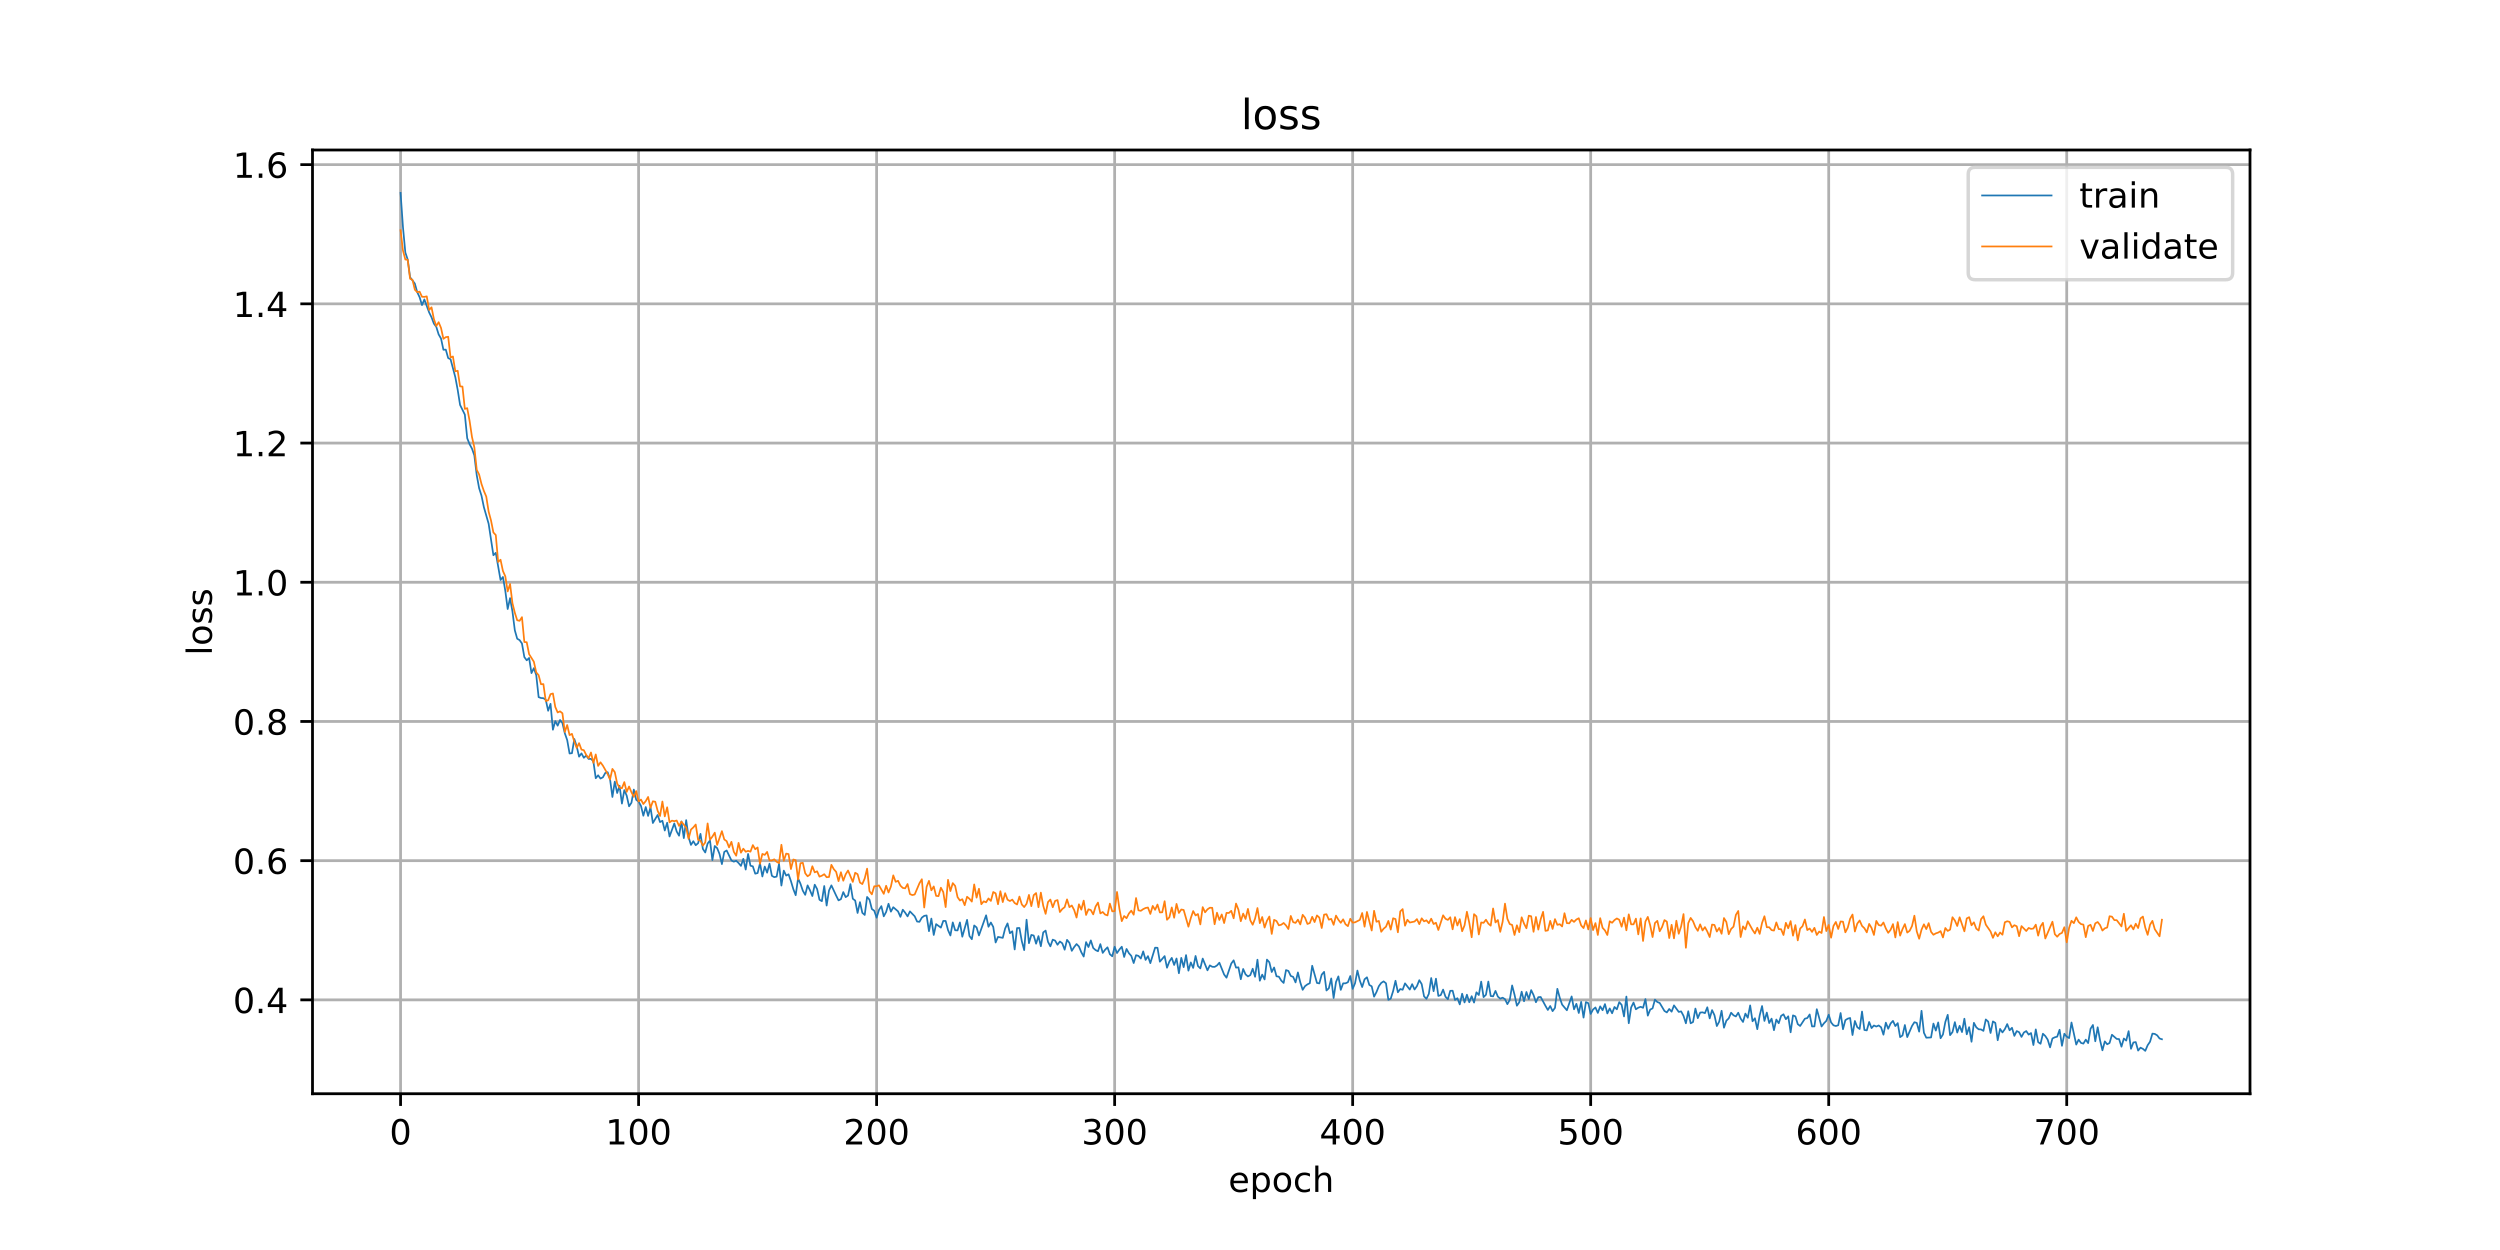 <?xml version="1.0" encoding="utf-8" standalone="no"?>
<!DOCTYPE svg PUBLIC "-//W3C//DTD SVG 1.1//EN"
  "http://www.w3.org/Graphics/SVG/1.1/DTD/svg11.dtd">
<!-- Created with matplotlib (https://matplotlib.org/) -->
<svg height="360pt" version="1.1" viewBox="0 0 720 360" width="720pt" xmlns="http://www.w3.org/2000/svg" xmlns:xlink="http://www.w3.org/1999/xlink">
 <defs>
  <style type="text/css">
*{stroke-linecap:butt;stroke-linejoin:round;}
  </style>
 </defs>
 <g id="figure_1">
  <g id="patch_1">
   <path d="M 0 360 
L 720 360 
L 720 0 
L 0 0 
z
" style="fill:#ffffff;"/>
  </g>
  <g id="axes_1">
   <g id="patch_2">
    <path d="M 90 315 
L 648 315 
L 648 43.2 
L 90 43.2 
z
" style="fill:#ffffff;"/>
   </g>
   <g id="matplotlib.axis_1">
    <g id="xtick_1">
     <g id="line2d_1">
      <path clip-path="url(#p043c7f334f)" d="M 115.364 315 
L 115.364 43.2 
" style="fill:none;stroke:#b0b0b0;stroke-linecap:square;stroke-width:0.8;"/>
     </g>
     <g id="line2d_2">
      <defs>
       <path d="M 0 0 
L 0 3.5 
" id="mf561f22951" style="stroke:#000000;stroke-width:0.8;"/>
      </defs>
      <g>
       <use style="stroke:#000000;stroke-width:0.8;" x="115.364" xlink:href="#mf561f22951" y="315"/>
      </g>
     </g>
     <g id="text_1">
      <!-- 0 -->
      <defs>
       <path d="M 31.781 66.406 
Q 24.172 66.406 20.328 58.906 
Q 16.5 51.422 16.5 36.375 
Q 16.5 21.391 20.328 13.891 
Q 24.172 6.391 31.781 6.391 
Q 39.453 6.391 43.281 13.891 
Q 47.125 21.391 47.125 36.375 
Q 47.125 51.422 43.281 58.906 
Q 39.453 66.406 31.781 66.406 
z
M 31.781 74.219 
Q 44.047 74.219 50.516 64.516 
Q 56.984 54.828 56.984 36.375 
Q 56.984 17.969 50.516 8.266 
Q 44.047 -1.422 31.781 -1.422 
Q 19.531 -1.422 13.062 8.266 
Q 6.594 17.969 6.594 36.375 
Q 6.594 54.828 13.062 64.516 
Q 19.531 74.219 31.781 74.219 
z
" id="DejaVuSans-48"/>
      </defs>
      <g transform="translate(112.182 329.598)scale(0.1 -0.1)">
       <use xlink:href="#DejaVuSans-48"/>
      </g>
     </g>
    </g>
    <g id="xtick_2">
     <g id="line2d_3">
      <path clip-path="url(#p043c7f334f)" d="M 183.914 315 
L 183.914 43.2 
" style="fill:none;stroke:#b0b0b0;stroke-linecap:square;stroke-width:0.8;"/>
     </g>
     <g id="line2d_4">
      <g>
       <use style="stroke:#000000;stroke-width:0.8;" x="183.914" xlink:href="#mf561f22951" y="315"/>
      </g>
     </g>
     <g id="text_2">
      <!-- 100 -->
      <defs>
       <path d="M 12.406 8.297 
L 28.516 8.297 
L 28.516 63.922 
L 10.984 60.406 
L 10.984 69.391 
L 28.422 72.906 
L 38.281 72.906 
L 38.281 8.297 
L 54.391 8.297 
L 54.391 0 
L 12.406 0 
z
" id="DejaVuSans-49"/>
      </defs>
      <g transform="translate(174.37 329.598)scale(0.1 -0.1)">
       <use xlink:href="#DejaVuSans-49"/>
       <use x="63.623" xlink:href="#DejaVuSans-48"/>
       <use x="127.246" xlink:href="#DejaVuSans-48"/>
      </g>
     </g>
    </g>
    <g id="xtick_3">
     <g id="line2d_5">
      <path clip-path="url(#p043c7f334f)" d="M 252.464 315 
L 252.464 43.2 
" style="fill:none;stroke:#b0b0b0;stroke-linecap:square;stroke-width:0.8;"/>
     </g>
     <g id="line2d_6">
      <g>
       <use style="stroke:#000000;stroke-width:0.8;" x="252.464" xlink:href="#mf561f22951" y="315"/>
      </g>
     </g>
     <g id="text_3">
      <!-- 200 -->
      <defs>
       <path d="M 19.188 8.297 
L 53.609 8.297 
L 53.609 0 
L 7.328 0 
L 7.328 8.297 
Q 12.938 14.109 22.625 23.891 
Q 32.328 33.688 34.812 36.531 
Q 39.547 41.844 41.422 45.531 
Q 43.312 49.219 43.312 52.781 
Q 43.312 58.594 39.234 62.25 
Q 35.156 65.922 28.609 65.922 
Q 23.969 65.922 18.812 64.312 
Q 13.672 62.703 7.812 59.422 
L 7.812 69.391 
Q 13.766 71.781 18.938 73 
Q 24.125 74.219 28.422 74.219 
Q 39.75 74.219 46.484 68.547 
Q 53.219 62.891 53.219 53.422 
Q 53.219 48.922 51.531 44.891 
Q 49.859 40.875 45.406 35.406 
Q 44.188 33.984 37.641 27.219 
Q 31.109 20.453 19.188 8.297 
z
" id="DejaVuSans-50"/>
      </defs>
      <g transform="translate(242.921 329.598)scale(0.1 -0.1)">
       <use xlink:href="#DejaVuSans-50"/>
       <use x="63.623" xlink:href="#DejaVuSans-48"/>
       <use x="127.246" xlink:href="#DejaVuSans-48"/>
      </g>
     </g>
    </g>
    <g id="xtick_4">
     <g id="line2d_7">
      <path clip-path="url(#p043c7f334f)" d="M 321.015 315 
L 321.015 43.2 
" style="fill:none;stroke:#b0b0b0;stroke-linecap:square;stroke-width:0.8;"/>
     </g>
     <g id="line2d_8">
      <g>
       <use style="stroke:#000000;stroke-width:0.8;" x="321.015" xlink:href="#mf561f22951" y="315"/>
      </g>
     </g>
     <g id="text_4">
      <!-- 300 -->
      <defs>
       <path d="M 40.578 39.312 
Q 47.656 37.797 51.625 33 
Q 55.609 28.219 55.609 21.188 
Q 55.609 10.406 48.188 4.484 
Q 40.766 -1.422 27.094 -1.422 
Q 22.516 -1.422 17.656 -0.516 
Q 12.797 0.391 7.625 2.203 
L 7.625 11.719 
Q 11.719 9.328 16.594 8.109 
Q 21.484 6.891 26.812 6.891 
Q 36.078 6.891 40.938 10.547 
Q 45.797 14.203 45.797 21.188 
Q 45.797 27.641 41.281 31.266 
Q 36.766 34.906 28.719 34.906 
L 20.219 34.906 
L 20.219 43.016 
L 29.109 43.016 
Q 36.375 43.016 40.234 45.922 
Q 44.094 48.828 44.094 54.297 
Q 44.094 59.906 40.109 62.906 
Q 36.141 65.922 28.719 65.922 
Q 24.656 65.922 20.016 65.031 
Q 15.375 64.156 9.812 62.312 
L 9.812 71.094 
Q 15.438 72.656 20.344 73.438 
Q 25.25 74.219 29.594 74.219 
Q 40.828 74.219 47.359 69.109 
Q 53.906 64.016 53.906 55.328 
Q 53.906 49.266 50.438 45.094 
Q 46.969 40.922 40.578 39.312 
z
" id="DejaVuSans-51"/>
      </defs>
      <g transform="translate(311.471 329.598)scale(0.1 -0.1)">
       <use xlink:href="#DejaVuSans-51"/>
       <use x="63.623" xlink:href="#DejaVuSans-48"/>
       <use x="127.246" xlink:href="#DejaVuSans-48"/>
      </g>
     </g>
    </g>
    <g id="xtick_5">
     <g id="line2d_9">
      <path clip-path="url(#p043c7f334f)" d="M 389.565 315 
L 389.565 43.2 
" style="fill:none;stroke:#b0b0b0;stroke-linecap:square;stroke-width:0.8;"/>
     </g>
     <g id="line2d_10">
      <g>
       <use style="stroke:#000000;stroke-width:0.8;" x="389.565" xlink:href="#mf561f22951" y="315"/>
      </g>
     </g>
     <g id="text_5">
      <!-- 400 -->
      <defs>
       <path d="M 37.797 64.312 
L 12.891 25.391 
L 37.797 25.391 
z
M 35.203 72.906 
L 47.609 72.906 
L 47.609 25.391 
L 58.016 25.391 
L 58.016 17.188 
L 47.609 17.188 
L 47.609 0 
L 37.797 0 
L 37.797 17.188 
L 4.891 17.188 
L 4.891 26.703 
z
" id="DejaVuSans-52"/>
      </defs>
      <g transform="translate(380.021 329.598)scale(0.1 -0.1)">
       <use xlink:href="#DejaVuSans-52"/>
       <use x="63.623" xlink:href="#DejaVuSans-48"/>
       <use x="127.246" xlink:href="#DejaVuSans-48"/>
      </g>
     </g>
    </g>
    <g id="xtick_6">
     <g id="line2d_11">
      <path clip-path="url(#p043c7f334f)" d="M 458.115 315 
L 458.115 43.2 
" style="fill:none;stroke:#b0b0b0;stroke-linecap:square;stroke-width:0.8;"/>
     </g>
     <g id="line2d_12">
      <g>
       <use style="stroke:#000000;stroke-width:0.8;" x="458.115" xlink:href="#mf561f22951" y="315"/>
      </g>
     </g>
     <g id="text_6">
      <!-- 500 -->
      <defs>
       <path d="M 10.797 72.906 
L 49.516 72.906 
L 49.516 64.594 
L 19.828 64.594 
L 19.828 46.734 
Q 21.969 47.469 24.109 47.828 
Q 26.266 48.188 28.422 48.188 
Q 40.625 48.188 47.75 41.5 
Q 54.891 34.812 54.891 23.391 
Q 54.891 11.625 47.562 5.094 
Q 40.234 -1.422 26.906 -1.422 
Q 22.312 -1.422 17.547 -0.641 
Q 12.797 0.141 7.719 1.703 
L 7.719 11.625 
Q 12.109 9.234 16.797 8.062 
Q 21.484 6.891 26.703 6.891 
Q 35.156 6.891 40.078 11.328 
Q 45.016 15.766 45.016 23.391 
Q 45.016 31 40.078 35.438 
Q 35.156 39.891 26.703 39.891 
Q 22.75 39.891 18.812 39.016 
Q 14.891 38.141 10.797 36.281 
z
" id="DejaVuSans-53"/>
      </defs>
      <g transform="translate(448.572 329.598)scale(0.1 -0.1)">
       <use xlink:href="#DejaVuSans-53"/>
       <use x="63.623" xlink:href="#DejaVuSans-48"/>
       <use x="127.246" xlink:href="#DejaVuSans-48"/>
      </g>
     </g>
    </g>
    <g id="xtick_7">
     <g id="line2d_13">
      <path clip-path="url(#p043c7f334f)" d="M 526.666 315 
L 526.666 43.2 
" style="fill:none;stroke:#b0b0b0;stroke-linecap:square;stroke-width:0.8;"/>
     </g>
     <g id="line2d_14">
      <g>
       <use style="stroke:#000000;stroke-width:0.8;" x="526.666" xlink:href="#mf561f22951" y="315"/>
      </g>
     </g>
     <g id="text_7">
      <!-- 600 -->
      <defs>
       <path d="M 33.016 40.375 
Q 26.375 40.375 22.484 35.828 
Q 18.609 31.297 18.609 23.391 
Q 18.609 15.531 22.484 10.953 
Q 26.375 6.391 33.016 6.391 
Q 39.656 6.391 43.531 10.953 
Q 47.406 15.531 47.406 23.391 
Q 47.406 31.297 43.531 35.828 
Q 39.656 40.375 33.016 40.375 
z
M 52.594 71.297 
L 52.594 62.312 
Q 48.875 64.062 45.094 64.984 
Q 41.312 65.922 37.594 65.922 
Q 27.828 65.922 22.672 59.328 
Q 17.531 52.734 16.797 39.406 
Q 19.672 43.656 24.016 45.922 
Q 28.375 48.188 33.594 48.188 
Q 44.578 48.188 50.953 41.516 
Q 57.328 34.859 57.328 23.391 
Q 57.328 12.156 50.688 5.359 
Q 44.047 -1.422 33.016 -1.422 
Q 20.359 -1.422 13.672 8.266 
Q 6.984 17.969 6.984 36.375 
Q 6.984 53.656 15.188 63.938 
Q 23.391 74.219 37.203 74.219 
Q 40.922 74.219 44.703 73.484 
Q 48.484 72.75 52.594 71.297 
z
" id="DejaVuSans-54"/>
      </defs>
      <g transform="translate(517.122 329.598)scale(0.1 -0.1)">
       <use xlink:href="#DejaVuSans-54"/>
       <use x="63.623" xlink:href="#DejaVuSans-48"/>
       <use x="127.246" xlink:href="#DejaVuSans-48"/>
      </g>
     </g>
    </g>
    <g id="xtick_8">
     <g id="line2d_15">
      <path clip-path="url(#p043c7f334f)" d="M 595.216 315 
L 595.216 43.2 
" style="fill:none;stroke:#b0b0b0;stroke-linecap:square;stroke-width:0.8;"/>
     </g>
     <g id="line2d_16">
      <g>
       <use style="stroke:#000000;stroke-width:0.8;" x="595.216" xlink:href="#mf561f22951" y="315"/>
      </g>
     </g>
     <g id="text_8">
      <!-- 700 -->
      <defs>
       <path d="M 8.203 72.906 
L 55.078 72.906 
L 55.078 68.703 
L 28.609 0 
L 18.312 0 
L 43.219 64.594 
L 8.203 64.594 
z
" id="DejaVuSans-55"/>
      </defs>
      <g transform="translate(585.672 329.598)scale(0.1 -0.1)">
       <use xlink:href="#DejaVuSans-55"/>
       <use x="63.623" xlink:href="#DejaVuSans-48"/>
       <use x="127.246" xlink:href="#DejaVuSans-48"/>
      </g>
     </g>
    </g>
    <g id="text_9">
     <!-- epoch -->
     <defs>
      <path d="M 56.203 29.594 
L 56.203 25.203 
L 14.891 25.203 
Q 15.484 15.922 20.484 11.062 
Q 25.484 6.203 34.422 6.203 
Q 39.594 6.203 44.453 7.469 
Q 49.312 8.734 54.109 11.281 
L 54.109 2.781 
Q 49.266 0.734 44.188 -0.344 
Q 39.109 -1.422 33.891 -1.422 
Q 20.797 -1.422 13.156 6.188 
Q 5.516 13.812 5.516 26.812 
Q 5.516 40.234 12.766 48.109 
Q 20.016 56 32.328 56 
Q 43.359 56 49.781 48.891 
Q 56.203 41.797 56.203 29.594 
z
M 47.219 32.234 
Q 47.125 39.594 43.094 43.984 
Q 39.062 48.391 32.422 48.391 
Q 24.906 48.391 20.391 44.141 
Q 15.875 39.891 15.188 32.172 
z
" id="DejaVuSans-101"/>
      <path d="M 18.109 8.203 
L 18.109 -20.797 
L 9.078 -20.797 
L 9.078 54.688 
L 18.109 54.688 
L 18.109 46.391 
Q 20.953 51.266 25.266 53.625 
Q 29.594 56 35.594 56 
Q 45.562 56 51.781 48.094 
Q 58.016 40.188 58.016 27.297 
Q 58.016 14.406 51.781 6.484 
Q 45.562 -1.422 35.594 -1.422 
Q 29.594 -1.422 25.266 0.953 
Q 20.953 3.328 18.109 8.203 
z
M 48.688 27.297 
Q 48.688 37.203 44.609 42.844 
Q 40.531 48.484 33.406 48.484 
Q 26.266 48.484 22.188 42.844 
Q 18.109 37.203 18.109 27.297 
Q 18.109 17.391 22.188 11.75 
Q 26.266 6.109 33.406 6.109 
Q 40.531 6.109 44.609 11.75 
Q 48.688 17.391 48.688 27.297 
z
" id="DejaVuSans-112"/>
      <path d="M 30.609 48.391 
Q 23.391 48.391 19.188 42.75 
Q 14.984 37.109 14.984 27.297 
Q 14.984 17.484 19.156 11.844 
Q 23.344 6.203 30.609 6.203 
Q 37.797 6.203 41.984 11.859 
Q 46.188 17.531 46.188 27.297 
Q 46.188 37.016 41.984 42.703 
Q 37.797 48.391 30.609 48.391 
z
M 30.609 56 
Q 42.328 56 49.016 48.375 
Q 55.719 40.766 55.719 27.297 
Q 55.719 13.875 49.016 6.219 
Q 42.328 -1.422 30.609 -1.422 
Q 18.844 -1.422 12.172 6.219 
Q 5.516 13.875 5.516 27.297 
Q 5.516 40.766 12.172 48.375 
Q 18.844 56 30.609 56 
z
" id="DejaVuSans-111"/>
      <path d="M 48.781 52.594 
L 48.781 44.188 
Q 44.969 46.297 41.141 47.344 
Q 37.312 48.391 33.406 48.391 
Q 24.656 48.391 19.812 42.844 
Q 14.984 37.312 14.984 27.297 
Q 14.984 17.281 19.812 11.734 
Q 24.656 6.203 33.406 6.203 
Q 37.312 6.203 41.141 7.25 
Q 44.969 8.297 48.781 10.406 
L 48.781 2.094 
Q 45.016 0.344 40.984 -0.531 
Q 36.969 -1.422 32.422 -1.422 
Q 20.062 -1.422 12.781 6.344 
Q 5.516 14.109 5.516 27.297 
Q 5.516 40.672 12.859 48.328 
Q 20.219 56 33.016 56 
Q 37.156 56 41.109 55.141 
Q 45.062 54.297 48.781 52.594 
z
" id="DejaVuSans-99"/>
      <path d="M 54.891 33.016 
L 54.891 0 
L 45.906 0 
L 45.906 32.719 
Q 45.906 40.484 42.875 44.328 
Q 39.844 48.188 33.797 48.188 
Q 26.516 48.188 22.312 43.547 
Q 18.109 38.922 18.109 30.906 
L 18.109 0 
L 9.078 0 
L 9.078 75.984 
L 18.109 75.984 
L 18.109 46.188 
Q 21.344 51.125 25.703 53.562 
Q 30.078 56 35.797 56 
Q 45.219 56 50.047 50.172 
Q 54.891 44.344 54.891 33.016 
z
" id="DejaVuSans-104"/>
     </defs>
     <g transform="translate(353.772 343.277)scale(0.1 -0.1)">
      <use xlink:href="#DejaVuSans-101"/>
      <use x="61.523" xlink:href="#DejaVuSans-112"/>
      <use x="125" xlink:href="#DejaVuSans-111"/>
      <use x="186.182" xlink:href="#DejaVuSans-99"/>
      <use x="241.162" xlink:href="#DejaVuSans-104"/>
     </g>
    </g>
   </g>
   <g id="matplotlib.axis_2">
    <g id="ytick_1">
     <g id="line2d_17">
      <path clip-path="url(#p043c7f334f)" d="M 90 287.964 
L 648 287.964 
" style="fill:none;stroke:#b0b0b0;stroke-linecap:square;stroke-width:0.8;"/>
     </g>
     <g id="line2d_18">
      <defs>
       <path d="M 0 0 
L -3.5 0 
" id="m20e96e3c85" style="stroke:#000000;stroke-width:0.8;"/>
      </defs>
      <g>
       <use style="stroke:#000000;stroke-width:0.8;" x="90" xlink:href="#m20e96e3c85" y="287.964"/>
      </g>
     </g>
     <g id="text_10">
      <!-- 0.4 -->
      <defs>
       <path d="M 10.688 12.406 
L 21 12.406 
L 21 0 
L 10.688 0 
z
" id="DejaVuSans-46"/>
      </defs>
      <g transform="translate(67.097 291.763)scale(0.1 -0.1)">
       <use xlink:href="#DejaVuSans-48"/>
       <use x="63.623" xlink:href="#DejaVuSans-46"/>
       <use x="95.41" xlink:href="#DejaVuSans-52"/>
      </g>
     </g>
    </g>
    <g id="ytick_2">
     <g id="line2d_19">
      <path clip-path="url(#p043c7f334f)" d="M 90 247.872 
L 648 247.872 
" style="fill:none;stroke:#b0b0b0;stroke-linecap:square;stroke-width:0.8;"/>
     </g>
     <g id="line2d_20">
      <g>
       <use style="stroke:#000000;stroke-width:0.8;" x="90" xlink:href="#m20e96e3c85" y="247.872"/>
      </g>
     </g>
     <g id="text_11">
      <!-- 0.6 -->
      <g transform="translate(67.097 251.672)scale(0.1 -0.1)">
       <use xlink:href="#DejaVuSans-48"/>
       <use x="63.623" xlink:href="#DejaVuSans-46"/>
       <use x="95.41" xlink:href="#DejaVuSans-54"/>
      </g>
     </g>
    </g>
    <g id="ytick_3">
     <g id="line2d_21">
      <path clip-path="url(#p043c7f334f)" d="M 90 207.781 
L 648 207.781 
" style="fill:none;stroke:#b0b0b0;stroke-linecap:square;stroke-width:0.8;"/>
     </g>
     <g id="line2d_22">
      <g>
       <use style="stroke:#000000;stroke-width:0.8;" x="90" xlink:href="#m20e96e3c85" y="207.781"/>
      </g>
     </g>
     <g id="text_12">
      <!-- 0.8 -->
      <defs>
       <path d="M 31.781 34.625 
Q 24.75 34.625 20.719 30.859 
Q 16.703 27.094 16.703 20.516 
Q 16.703 13.922 20.719 10.156 
Q 24.75 6.391 31.781 6.391 
Q 38.812 6.391 42.859 10.172 
Q 46.922 13.969 46.922 20.516 
Q 46.922 27.094 42.891 30.859 
Q 38.875 34.625 31.781 34.625 
z
M 21.922 38.812 
Q 15.578 40.375 12.031 44.719 
Q 8.5 49.078 8.5 55.328 
Q 8.5 64.062 14.719 69.141 
Q 20.953 74.219 31.781 74.219 
Q 42.672 74.219 48.875 69.141 
Q 55.078 64.062 55.078 55.328 
Q 55.078 49.078 51.531 44.719 
Q 48 40.375 41.703 38.812 
Q 48.828 37.156 52.797 32.312 
Q 56.781 27.484 56.781 20.516 
Q 56.781 9.906 50.312 4.234 
Q 43.844 -1.422 31.781 -1.422 
Q 19.734 -1.422 13.25 4.234 
Q 6.781 9.906 6.781 20.516 
Q 6.781 27.484 10.781 32.312 
Q 14.797 37.156 21.922 38.812 
z
M 18.312 54.391 
Q 18.312 48.734 21.844 45.562 
Q 25.391 42.391 31.781 42.391 
Q 38.141 42.391 41.719 45.562 
Q 45.312 48.734 45.312 54.391 
Q 45.312 60.062 41.719 63.234 
Q 38.141 66.406 31.781 66.406 
Q 25.391 66.406 21.844 63.234 
Q 18.312 60.062 18.312 54.391 
z
" id="DejaVuSans-56"/>
      </defs>
      <g transform="translate(67.097 211.58)scale(0.1 -0.1)">
       <use xlink:href="#DejaVuSans-48"/>
       <use x="63.623" xlink:href="#DejaVuSans-46"/>
       <use x="95.41" xlink:href="#DejaVuSans-56"/>
      </g>
     </g>
    </g>
    <g id="ytick_4">
     <g id="line2d_23">
      <path clip-path="url(#p043c7f334f)" d="M 90 167.689 
L 648 167.689 
" style="fill:none;stroke:#b0b0b0;stroke-linecap:square;stroke-width:0.8;"/>
     </g>
     <g id="line2d_24">
      <g>
       <use style="stroke:#000000;stroke-width:0.8;" x="90" xlink:href="#m20e96e3c85" y="167.689"/>
      </g>
     </g>
     <g id="text_13">
      <!-- 1.0 -->
      <g transform="translate(67.097 171.488)scale(0.1 -0.1)">
       <use xlink:href="#DejaVuSans-49"/>
       <use x="63.623" xlink:href="#DejaVuSans-46"/>
       <use x="95.41" xlink:href="#DejaVuSans-48"/>
      </g>
     </g>
    </g>
    <g id="ytick_5">
     <g id="line2d_25">
      <path clip-path="url(#p043c7f334f)" d="M 90 127.598 
L 648 127.598 
" style="fill:none;stroke:#b0b0b0;stroke-linecap:square;stroke-width:0.8;"/>
     </g>
     <g id="line2d_26">
      <g>
       <use style="stroke:#000000;stroke-width:0.8;" x="90" xlink:href="#m20e96e3c85" y="127.598"/>
      </g>
     </g>
     <g id="text_14">
      <!-- 1.2 -->
      <g transform="translate(67.097 131.397)scale(0.1 -0.1)">
       <use xlink:href="#DejaVuSans-49"/>
       <use x="63.623" xlink:href="#DejaVuSans-46"/>
       <use x="95.41" xlink:href="#DejaVuSans-50"/>
      </g>
     </g>
    </g>
    <g id="ytick_6">
     <g id="line2d_27">
      <path clip-path="url(#p043c7f334f)" d="M 90 87.506 
L 648 87.506 
" style="fill:none;stroke:#b0b0b0;stroke-linecap:square;stroke-width:0.8;"/>
     </g>
     <g id="line2d_28">
      <g>
       <use style="stroke:#000000;stroke-width:0.8;" x="90" xlink:href="#m20e96e3c85" y="87.506"/>
      </g>
     </g>
     <g id="text_15">
      <!-- 1.4 -->
      <g transform="translate(67.097 91.305)scale(0.1 -0.1)">
       <use xlink:href="#DejaVuSans-49"/>
       <use x="63.623" xlink:href="#DejaVuSans-46"/>
       <use x="95.41" xlink:href="#DejaVuSans-52"/>
      </g>
     </g>
    </g>
    <g id="ytick_7">
     <g id="line2d_29">
      <path clip-path="url(#p043c7f334f)" d="M 90 47.414 
L 648 47.414 
" style="fill:none;stroke:#b0b0b0;stroke-linecap:square;stroke-width:0.8;"/>
     </g>
     <g id="line2d_30">
      <g>
       <use style="stroke:#000000;stroke-width:0.8;" x="90" xlink:href="#m20e96e3c85" y="47.414"/>
      </g>
     </g>
     <g id="text_16">
      <!-- 1.6 -->
      <g transform="translate(67.097 51.214)scale(0.1 -0.1)">
       <use xlink:href="#DejaVuSans-49"/>
       <use x="63.623" xlink:href="#DejaVuSans-46"/>
       <use x="95.41" xlink:href="#DejaVuSans-54"/>
      </g>
     </g>
    </g>
    <g id="text_17">
     <!-- loss -->
     <defs>
      <path d="M 9.422 75.984 
L 18.406 75.984 
L 18.406 0 
L 9.422 0 
z
" id="DejaVuSans-108"/>
      <path d="M 44.281 53.078 
L 44.281 44.578 
Q 40.484 46.531 36.375 47.5 
Q 32.281 48.484 27.875 48.484 
Q 21.188 48.484 17.844 46.438 
Q 14.5 44.391 14.5 40.281 
Q 14.5 37.156 16.891 35.375 
Q 19.281 33.594 26.516 31.984 
L 29.594 31.297 
Q 39.156 29.25 43.188 25.516 
Q 47.219 21.781 47.219 15.094 
Q 47.219 7.469 41.188 3.016 
Q 35.156 -1.422 24.609 -1.422 
Q 20.219 -1.422 15.453 -0.562 
Q 10.688 0.297 5.422 2 
L 5.422 11.281 
Q 10.406 8.688 15.234 7.391 
Q 20.062 6.109 24.812 6.109 
Q 31.156 6.109 34.562 8.281 
Q 37.984 10.453 37.984 14.406 
Q 37.984 18.062 35.516 20.016 
Q 33.062 21.969 24.703 23.781 
L 21.578 24.516 
Q 13.234 26.266 9.516 29.906 
Q 5.812 33.547 5.812 39.891 
Q 5.812 47.609 11.281 51.797 
Q 16.75 56 26.812 56 
Q 31.781 56 36.172 55.266 
Q 40.578 54.547 44.281 53.078 
z
" id="DejaVuSans-115"/>
     </defs>
     <g transform="translate(61.017 188.758)rotate(-90)scale(0.1 -0.1)">
      <use xlink:href="#DejaVuSans-108"/>
      <use x="27.783" xlink:href="#DejaVuSans-111"/>
      <use x="88.965" xlink:href="#DejaVuSans-115"/>
      <use x="141.064" xlink:href="#DejaVuSans-115"/>
     </g>
    </g>
   </g>
   <g id="line2d_31">
    <path clip-path="url(#p043c7f334f)" d="M 115.364 55.555 
L 116.049 65.366 
L 116.735 72.721 
L 117.42 74.749 
L 118.106 79.842 
L 119.477 81.684 
L 120.162 84.149 
L 120.848 85.599 
L 121.533 87.859 
L 122.219 86.244 
L 123.59 89.976 
L 124.275 91.369 
L 124.961 93.199 
L 125.646 94.121 
L 126.332 96.325 
L 127.017 97.507 
L 127.703 100.724 
L 128.388 100.696 
L 129.074 103.124 
L 129.759 103.464 
L 131.13 108.616 
L 131.816 112.297 
L 132.501 116.626 
L 133.872 119.41 
L 134.558 126.209 
L 135.243 127.939 
L 135.929 129.198 
L 136.614 131.161 
L 137.3 136.86 
L 137.985 140.583 
L 138.671 142.756 
L 139.356 146.058 
L 140.727 150.844 
L 142.098 159.904 
L 142.784 159.215 
L 144.155 167.042 
L 144.84 166.169 
L 145.526 170.148 
L 146.211 175.391 
L 146.897 172.261 
L 147.582 176.083 
L 148.268 181.514 
L 148.953 183.948 
L 149.639 184.35 
L 150.324 185.324 
L 151.01 189.235 
L 151.695 190.166 
L 152.381 189.497 
L 153.066 193.856 
L 153.752 192.429 
L 154.437 194.431 
L 155.123 200.771 
L 155.808 201.026 
L 156.494 201.08 
L 157.179 201.526 
L 157.865 204.693 
L 158.55 202.707 
L 159.236 210.15 
L 159.921 207.673 
L 160.607 208.988 
L 161.292 207.361 
L 161.978 208.223 
L 162.663 211.167 
L 163.349 213.131 
L 164.034 217.003 
L 164.72 216.918 
L 165.405 212.837 
L 166.091 214.962 
L 166.776 217.912 
L 167.462 216.975 
L 168.147 218.235 
L 168.833 217.601 
L 169.518 218.569 
L 170.204 218.552 
L 170.889 219.242 
L 171.575 224.127 
L 172.26 223.29 
L 172.946 224.222 
L 173.631 223.866 
L 174.317 222.611 
L 175.002 222.401 
L 175.688 224.396 
L 176.373 229.518 
L 177.059 225.115 
L 177.744 228.378 
L 178.43 226.298 
L 179.115 231.427 
L 179.801 227.561 
L 180.486 229.146 
L 181.172 232.219 
L 181.857 231.182 
L 182.543 227.407 
L 183.229 230.348 
L 183.914 230.849 
L 184.6 232.095 
L 185.285 234.926 
L 185.971 232.432 
L 186.656 234.978 
L 187.342 232.502 
L 188.027 237.024 
L 189.398 234.713 
L 190.084 236.756 
L 190.769 236.388 
L 191.455 239.183 
L 192.14 236.954 
L 192.826 240.905 
L 194.197 237.158 
L 194.882 239.469 
L 195.568 240.68 
L 196.253 236.589 
L 196.939 241.366 
L 197.624 236.206 
L 198.31 241.109 
L 198.995 243.335 
L 199.681 242.269 
L 200.366 243.419 
L 201.052 242.841 
L 201.737 240.156 
L 202.423 244.477 
L 203.108 245.511 
L 203.794 242.937 
L 204.479 242.057 
L 205.165 247.698 
L 205.85 243.653 
L 206.536 244.254 
L 207.221 245.944 
L 207.907 248.855 
L 208.592 245.346 
L 209.278 244.939 
L 210.649 247.801 
L 211.334 248.157 
L 212.02 247.895 
L 212.705 248.546 
L 213.391 249.374 
L 214.076 247.35 
L 214.762 250.424 
L 215.447 245.943 
L 216.133 249.322 
L 216.818 249.508 
L 217.504 251.614 
L 218.189 251.446 
L 218.875 248.626 
L 219.56 252.419 
L 220.246 249.576 
L 220.931 251.327 
L 221.617 248.74 
L 222.302 252.24 
L 222.988 252.619 
L 223.673 252.46 
L 224.359 248.784 
L 225.044 255.034 
L 225.73 250.742 
L 226.415 252.168 
L 227.101 251.798 
L 227.786 253.749 
L 228.472 256.059 
L 229.157 257.815 
L 229.843 252.98 
L 230.528 254.509 
L 231.214 256.524 
L 231.899 257.709 
L 232.585 254.994 
L 233.27 256.391 
L 233.956 258.055 
L 234.641 254.794 
L 235.327 256.047 
L 236.012 259.13 
L 236.698 259.537 
L 237.383 255.182 
L 238.069 260.792 
L 238.754 256.466 
L 239.44 254.985 
L 240.811 257.928 
L 241.496 259.307 
L 242.182 258.959 
L 242.867 256.921 
L 243.553 258.375 
L 244.238 257.913 
L 244.924 254.631 
L 245.609 258.839 
L 246.295 259.363 
L 246.98 262.928 
L 247.666 259.823 
L 248.351 262.897 
L 249.037 263.504 
L 249.722 258.321 
L 250.408 259.101 
L 251.093 261.789 
L 251.779 262.292 
L 252.464 264.284 
L 253.15 262.039 
L 253.835 260.967 
L 254.521 263.901 
L 255.206 262.644 
L 255.892 260.28 
L 256.577 262.551 
L 257.263 261.28 
L 258.634 262.474 
L 259.319 264.046 
L 260.005 261.997 
L 260.69 262.86 
L 261.376 263.912 
L 262.061 262.484 
L 263.432 263.891 
L 264.118 265.4 
L 264.803 265.485 
L 265.489 264.279 
L 266.174 263.769 
L 266.86 263.645 
L 267.545 268.176 
L 268.231 264.559 
L 268.916 269.26 
L 269.602 266.151 
L 270.973 267.154 
L 271.658 265.228 
L 272.344 265.238 
L 273.029 267.861 
L 273.715 269.421 
L 274.4 265.656 
L 275.086 267.912 
L 275.771 267.96 
L 276.457 265.666 
L 277.143 269.764 
L 278.514 264.919 
L 279.199 269.556 
L 279.885 270.494 
L 280.57 266.537 
L 281.256 267.102 
L 281.941 269.394 
L 283.998 263.614 
L 284.683 266.9 
L 285.369 265.683 
L 286.054 266.949 
L 286.74 271.43 
L 287.425 269.835 
L 288.796 270.1 
L 289.482 267.392 
L 290.167 265.94 
L 290.853 268.76 
L 291.538 268.208 
L 292.224 273.431 
L 292.909 267.282 
L 293.595 267.261 
L 294.28 271.066 
L 294.966 273.63 
L 295.651 264.884 
L 296.337 271.63 
L 297.022 269.259 
L 297.708 269.433 
L 298.393 271.78 
L 299.079 269.609 
L 299.764 272.509 
L 300.45 268.536 
L 301.135 268.016 
L 301.821 271.251 
L 302.506 272.553 
L 303.192 270.616 
L 303.877 270.894 
L 304.563 272.089 
L 305.248 271.162 
L 305.934 271.665 
L 306.619 273.506 
L 307.305 270.674 
L 307.99 271.545 
L 308.676 273.839 
L 309.361 272.749 
L 310.047 271.885 
L 310.732 272.588 
L 311.418 274.248 
L 312.103 275.482 
L 312.789 271.334 
L 313.474 272.744 
L 314.16 270.841 
L 314.845 273.012 
L 315.531 273.629 
L 316.216 273.957 
L 316.902 271.914 
L 317.587 274.43 
L 318.273 273.522 
L 318.958 272.833 
L 319.644 274.811 
L 320.329 275.411 
L 321.015 272.677 
L 321.7 274.474 
L 322.386 273.457 
L 323.071 272.657 
L 323.757 275.597 
L 324.442 273.303 
L 325.128 274.53 
L 325.813 275.298 
L 326.499 277.357 
L 327.184 275.098 
L 327.87 275.289 
L 328.555 276.055 
L 329.241 274.003 
L 329.926 276.45 
L 330.612 275.37 
L 331.297 277.386 
L 332.668 272.934 
L 333.354 272.962 
L 334.039 276.961 
L 335.41 275.357 
L 336.096 278.698 
L 336.781 276.916 
L 337.467 275.871 
L 338.152 277.904 
L 338.838 276.05 
L 339.523 280.289 
L 340.209 275.872 
L 340.894 278.531 
L 341.58 275.082 
L 342.265 279.545 
L 342.951 277.18 
L 343.636 278.758 
L 344.322 275.324 
L 345.007 278.208 
L 345.693 278.895 
L 346.378 276.068 
L 347.749 279.452 
L 348.435 278.033 
L 349.12 278.427 
L 349.806 278.47 
L 350.491 278.052 
L 351.177 277.261 
L 352.548 280.667 
L 353.233 281.575 
L 354.604 277.504 
L 355.29 276.576 
L 355.975 278.676 
L 356.661 278.594 
L 357.346 282.017 
L 358.032 279.066 
L 358.717 280.612 
L 359.403 281.208 
L 360.088 280.829 
L 360.774 278.993 
L 361.459 281.307 
L 362.145 276.396 
L 362.83 282.44 
L 363.516 280.697 
L 364.201 282.076 
L 364.887 276.364 
L 365.572 277.131 
L 366.258 279.933 
L 366.943 278.64 
L 367.629 281.173 
L 368.314 281.281 
L 369 282.406 
L 369.686 283.085 
L 370.371 279.385 
L 371.057 279.624 
L 371.742 281.071 
L 372.428 281.341 
L 373.113 282.927 
L 373.799 280.067 
L 374.484 282.934 
L 375.17 285.065 
L 375.855 284.004 
L 376.541 283.498 
L 377.226 283.162 
L 377.912 278.137 
L 379.283 283.086 
L 379.968 283.223 
L 380.654 280.69 
L 381.339 279.9 
L 382.025 285.26 
L 382.71 284.604 
L 383.396 281.787 
L 384.081 287.428 
L 384.767 282.824 
L 385.452 281.204 
L 386.138 285.077 
L 386.823 283.205 
L 387.509 283.191 
L 388.194 282.888 
L 388.88 281.107 
L 389.565 284.785 
L 390.251 283.178 
L 390.936 279.531 
L 391.622 282.373 
L 392.307 284.264 
L 392.993 282.036 
L 393.678 281.462 
L 394.364 283.663 
L 395.049 284.061 
L 395.735 287.037 
L 396.42 285.72 
L 397.106 284.025 
L 397.791 283.08 
L 398.477 282.638 
L 399.162 283.187 
L 399.848 287.955 
L 400.533 287.609 
L 401.219 285.419 
L 401.904 282.465 
L 402.59 285.773 
L 403.275 284.835 
L 403.961 285.049 
L 404.646 283.207 
L 406.017 284.988 
L 406.703 283.443 
L 407.388 284.979 
L 408.074 284.013 
L 408.759 282.295 
L 409.445 283.422 
L 410.13 286.958 
L 410.816 287.66 
L 411.501 286.239 
L 412.187 281.685 
L 412.872 285.458 
L 413.558 281.863 
L 414.243 286.827 
L 414.929 286.602 
L 415.614 285.008 
L 416.3 287.066 
L 416.985 287.776 
L 417.671 285.359 
L 418.356 285.325 
L 419.042 287.991 
L 419.727 287.486 
L 420.413 289.267 
L 421.098 286.197 
L 421.784 288.698 
L 422.469 286.476 
L 423.155 288.647 
L 423.84 286.905 
L 424.526 288.733 
L 425.211 285.787 
L 425.897 286.569 
L 426.582 282.709 
L 427.268 287.169 
L 427.953 286.492 
L 428.639 282.694 
L 429.324 286.853 
L 430.01 286.953 
L 430.695 285.383 
L 431.381 287.019 
L 432.066 287.609 
L 432.752 287.329 
L 433.437 287.759 
L 434.123 289.192 
L 434.808 287.964 
L 435.494 283.816 
L 436.179 286.456 
L 436.865 289.645 
L 437.55 288.65 
L 438.236 285.611 
L 438.921 288.36 
L 439.607 285.698 
L 440.292 287.737 
L 440.978 285.156 
L 441.663 286.579 
L 442.349 288.644 
L 443.034 287.186 
L 443.72 287.135 
L 445.091 289.684 
L 445.776 290.866 
L 446.462 289.732 
L 447.147 291.208 
L 447.833 290.265 
L 448.518 284.784 
L 449.204 287.331 
L 449.889 289.323 
L 451.26 290.956 
L 452.631 286.981 
L 453.317 290.674 
L 454.002 289.101 
L 454.688 291.737 
L 455.373 288.543 
L 456.059 293.061 
L 456.744 288.615 
L 457.43 288.903 
L 458.115 292.006 
L 458.801 290.735 
L 459.486 290.153 
L 460.172 291.719 
L 460.857 289.832 
L 461.543 290.946 
L 462.229 289.182 
L 462.914 291.873 
L 463.6 290.426 
L 464.285 291.821 
L 464.971 290.011 
L 465.656 290.682 
L 466.342 288.617 
L 467.027 289.394 
L 467.713 292.726 
L 468.398 287.017 
L 469.084 294.685 
L 469.769 290.139 
L 470.455 288.741 
L 471.14 290.672 
L 471.826 290.218 
L 472.511 289.956 
L 473.197 290.248 
L 473.882 287.741 
L 474.568 292.498 
L 475.253 290.76 
L 475.939 290.404 
L 476.624 287.895 
L 477.31 288.583 
L 477.995 288.857 
L 479.366 291.159 
L 480.052 291.578 
L 480.737 290.587 
L 481.423 291.358 
L 482.108 289.55 
L 483.479 291.429 
L 484.165 291.278 
L 484.85 292.563 
L 485.536 294.71 
L 486.221 291.248 
L 486.907 294.704 
L 487.592 294.352 
L 488.278 290.475 
L 488.963 293.228 
L 489.649 291.615 
L 490.334 291.553 
L 491.02 291.786 
L 491.705 290.102 
L 492.391 293.289 
L 493.076 290.908 
L 493.762 292.368 
L 494.447 295.503 
L 495.133 294.224 
L 495.818 291.109 
L 496.504 295.971 
L 497.189 293.957 
L 497.875 293.284 
L 498.56 291.666 
L 499.246 292.401 
L 499.931 292.735 
L 500.617 291.668 
L 501.302 293.348 
L 501.988 294.327 
L 502.673 291.92 
L 503.359 293.105 
L 504.044 289.563 
L 504.73 294.124 
L 505.415 293.253 
L 506.101 296.405 
L 506.786 292.444 
L 507.472 289.744 
L 508.157 294.023 
L 508.843 291.629 
L 509.528 294.638 
L 510.214 293.374 
L 510.899 296.689 
L 511.585 293.629 
L 512.27 294.696 
L 512.956 292.578 
L 513.641 292.115 
L 514.327 293.525 
L 515.012 292.694 
L 515.698 297.298 
L 516.383 292.43 
L 517.069 292.714 
L 517.754 294.948 
L 518.44 295.477 
L 519.811 293.375 
L 520.496 293.206 
L 521.182 292.168 
L 521.867 295.615 
L 522.553 295.604 
L 523.238 290.655 
L 524.609 295.627 
L 525.295 294.712 
L 525.98 294.01 
L 526.666 292.245 
L 527.351 294.448 
L 528.037 295.289 
L 528.722 295.49 
L 529.408 295.274 
L 530.093 291.762 
L 530.779 296.41 
L 531.464 293.805 
L 532.15 293.371 
L 532.835 293.181 
L 533.521 298.079 
L 534.206 294.045 
L 534.892 295.823 
L 535.577 296.356 
L 536.263 291.334 
L 536.948 296.639 
L 537.634 296.751 
L 538.319 294.336 
L 539.005 296.089 
L 539.69 295.336 
L 540.376 295.645 
L 541.061 295.33 
L 541.747 295.856 
L 542.432 297.982 
L 543.118 294.527 
L 543.803 296.285 
L 544.489 294.769 
L 545.174 294.019 
L 545.86 295.508 
L 546.545 294.66 
L 547.231 298.692 
L 547.916 298.215 
L 548.602 295.213 
L 549.287 298.677 
L 550.658 295.476 
L 551.344 294.399 
L 552.029 294.595 
L 552.715 297.103 
L 553.4 291.119 
L 554.086 297.42 
L 554.771 298.858 
L 556.143 298.78 
L 556.828 294.8 
L 557.514 296.806 
L 558.199 294.463 
L 558.885 299.013 
L 559.57 297.92 
L 560.256 294.323 
L 560.941 292.275 
L 561.627 298.118 
L 562.312 297.243 
L 562.998 294.379 
L 563.683 297.372 
L 564.369 295.447 
L 565.054 297.232 
L 565.74 293.397 
L 566.425 297.88 
L 567.111 295.831 
L 567.796 300.017 
L 568.482 294.576 
L 569.167 295.863 
L 569.853 296.439 
L 570.538 296.476 
L 571.224 296.891 
L 571.909 293.606 
L 572.595 294.221 
L 573.28 297.494 
L 573.966 294.17 
L 574.651 294.592 
L 575.337 299.579 
L 576.022 296.33 
L 576.708 297.338 
L 577.393 296.391 
L 578.079 294.937 
L 578.764 296.721 
L 579.45 296.006 
L 580.135 298.328 
L 580.821 296.952 
L 581.506 297.277 
L 582.192 298.624 
L 582.877 297.363 
L 583.563 296.95 
L 584.248 297.966 
L 584.934 297.521 
L 585.619 300.963 
L 586.305 296.473 
L 586.99 300.132 
L 587.676 300.604 
L 588.361 297.718 
L 589.047 298.371 
L 589.732 299.413 
L 590.418 301.635 
L 591.103 299.072 
L 591.789 298.741 
L 592.474 298.557 
L 593.16 296.568 
L 593.845 301.183 
L 594.531 297.718 
L 595.216 298.557 
L 595.902 298.964 
L 596.587 294.488 
L 597.958 300.835 
L 598.644 299.41 
L 599.329 300.364 
L 600.015 300.561 
L 600.7 299.418 
L 601.386 300.416 
L 602.071 296.29 
L 602.757 295.197 
L 603.442 299.882 
L 604.128 295.865 
L 604.813 299.587 
L 605.499 302.491 
L 606.184 299.919 
L 606.87 300.747 
L 607.555 300.383 
L 608.241 298.009 
L 609.612 299.21 
L 610.297 299.257 
L 610.983 301.439 
L 611.668 299.097 
L 612.354 299.688 
L 613.039 296.975 
L 613.725 302.049 
L 614.41 300.234 
L 615.096 300.12 
L 615.781 302.566 
L 616.467 301.731 
L 617.152 302.068 
L 617.838 302.645 
L 618.523 301.028 
L 619.209 300.018 
L 619.894 297.682 
L 620.58 297.771 
L 621.265 298.177 
L 621.951 299.081 
L 622.636 299.308 
L 622.636 299.308 
" style="fill:none;stroke:#1f77b4;stroke-linecap:square;stroke-width:0.5;"/>
   </g>
   <g id="line2d_32">
    <path clip-path="url(#p043c7f334f)" d="M 115.364 66.3 
L 116.049 72.141 
L 116.735 74.734 
L 117.42 74.819 
L 118.106 80.282 
L 118.791 80.566 
L 119.477 83.437 
L 120.162 84.142 
L 120.848 84.004 
L 121.533 85.465 
L 122.219 85.503 
L 122.904 85.349 
L 123.59 89.28 
L 124.275 88.5 
L 124.961 91.89 
L 125.646 93.888 
L 126.332 92.797 
L 127.017 94.461 
L 127.703 97.586 
L 128.388 97.098 
L 129.074 96.991 
L 129.759 102.949 
L 130.445 102.671 
L 131.13 106.936 
L 131.816 106.78 
L 132.501 111.274 
L 133.187 111.33 
L 133.872 117.763 
L 134.558 117.551 
L 135.243 121.211 
L 135.929 125.845 
L 136.614 128.853 
L 137.3 135.301 
L 137.985 136.654 
L 138.671 139.392 
L 139.356 141.391 
L 140.042 143.009 
L 140.727 147.348 
L 141.413 149.895 
L 142.098 153.346 
L 142.784 154.095 
L 143.469 161.843 
L 144.155 161.202 
L 144.84 164.435 
L 145.526 165.977 
L 146.211 170.326 
L 146.897 168.19 
L 147.582 173.709 
L 148.268 176.47 
L 148.953 178.633 
L 149.639 178.796 
L 150.324 177.747 
L 151.01 184.898 
L 151.695 184.963 
L 152.381 188.407 
L 153.752 190.579 
L 154.437 193.662 
L 155.123 194.451 
L 155.808 197.058 
L 156.494 197.024 
L 157.179 201.909 
L 157.865 201.69 
L 158.55 199.914 
L 159.236 199.721 
L 159.921 203.61 
L 160.607 205.188 
L 161.292 204.867 
L 161.978 205.422 
L 162.663 210.811 
L 163.349 208.806 
L 164.034 211.712 
L 164.72 211.354 
L 165.405 213.599 
L 166.091 215.4 
L 166.776 214.025 
L 167.462 215.889 
L 168.147 216.054 
L 168.833 217.429 
L 169.518 218.359 
L 170.204 216.718 
L 170.889 219.694 
L 171.575 217.284 
L 172.26 220.576 
L 172.946 219.548 
L 173.631 220.502 
L 175.002 222.91 
L 175.688 224.493 
L 176.373 221.45 
L 177.059 222.381 
L 177.744 225.662 
L 178.43 226.847 
L 179.115 227.006 
L 179.801 225.246 
L 180.486 228.057 
L 181.172 226.521 
L 181.857 228.172 
L 182.543 229.48 
L 183.229 227.834 
L 183.914 230.807 
L 184.6 230.282 
L 185.285 231.556 
L 185.971 230.722 
L 186.656 229.525 
L 187.342 232.642 
L 188.027 230.771 
L 188.713 230.905 
L 189.398 233.509 
L 190.084 235.02 
L 190.769 230.844 
L 191.455 235.116 
L 192.14 232.499 
L 192.826 236.845 
L 193.511 236.345 
L 194.197 236.502 
L 194.882 236.308 
L 195.568 237.858 
L 196.253 236.638 
L 197.624 238.374 
L 198.31 241.576 
L 198.995 238.914 
L 199.681 238.287 
L 200.366 237.462 
L 201.052 241.886 
L 201.737 242.107 
L 202.423 243.529 
L 203.108 242.631 
L 203.794 237.155 
L 204.479 241.832 
L 205.165 240.947 
L 205.85 239.807 
L 206.536 243.344 
L 207.907 239.371 
L 208.592 241.774 
L 209.278 242.253 
L 209.963 244.049 
L 210.649 242.445 
L 211.334 245.306 
L 212.02 246.436 
L 212.705 242.754 
L 213.391 245.568 
L 214.076 244.421 
L 214.762 245.296 
L 215.447 245.047 
L 216.133 245.276 
L 216.818 243.384 
L 217.504 244.579 
L 218.189 244.073 
L 218.875 248.774 
L 219.56 245.93 
L 220.246 246.208 
L 220.931 245.348 
L 221.617 247.822 
L 222.302 247.814 
L 222.988 247.487 
L 223.673 248.189 
L 224.359 248.579 
L 225.044 243.3 
L 225.73 247.908 
L 226.415 245.838 
L 227.101 245.974 
L 227.786 250.28 
L 228.472 247.534 
L 229.157 247.743 
L 229.843 253.289 
L 230.528 248.605 
L 231.214 248.493 
L 231.899 251.491 
L 232.585 252.364 
L 233.27 251.887 
L 233.956 249.486 
L 234.641 251.24 
L 235.327 250.936 
L 236.012 252.472 
L 236.698 252.203 
L 237.383 251.768 
L 238.069 252.638 
L 238.754 252.572 
L 239.44 249.077 
L 240.125 250.315 
L 240.811 251.101 
L 241.496 253.767 
L 242.182 251.201 
L 242.867 253.644 
L 243.553 251.799 
L 244.238 250.704 
L 245.609 253.981 
L 246.295 251.357 
L 246.98 251.76 
L 247.666 254.174 
L 248.351 254.609 
L 249.037 252.995 
L 249.722 250.175 
L 250.408 256.65 
L 251.093 257.571 
L 251.779 255.252 
L 252.464 255.223 
L 253.15 254.983 
L 254.521 257.428 
L 255.206 255.099 
L 255.892 257.034 
L 256.577 255.328 
L 257.263 252.108 
L 257.948 253.959 
L 258.634 253.67 
L 259.319 255.07 
L 260.005 255.721 
L 260.69 255.838 
L 261.376 254.603 
L 262.061 257.495 
L 262.747 257.784 
L 263.432 257.614 
L 264.803 254.375 
L 265.489 253.223 
L 266.174 261.357 
L 266.86 255.423 
L 267.545 253.684 
L 268.231 256.411 
L 268.916 255.291 
L 269.602 258.003 
L 270.287 258.086 
L 270.973 255.659 
L 271.658 256.919 
L 272.344 261.232 
L 273.029 253.396 
L 273.715 256.627 
L 274.4 254.337 
L 275.086 255.156 
L 275.771 258.37 
L 276.457 259.351 
L 277.143 258.977 
L 277.828 260.695 
L 278.514 258.271 
L 279.199 258.838 
L 279.885 259.658 
L 280.57 254.723 
L 281.256 258.509 
L 281.941 255.963 
L 282.627 260.411 
L 283.312 259.582 
L 283.998 259.862 
L 284.683 258.751 
L 285.369 259.463 
L 286.054 256.904 
L 286.74 257.281 
L 287.425 260.424 
L 288.111 256.677 
L 288.796 259.795 
L 289.482 257.244 
L 290.167 259.104 
L 290.853 259.501 
L 291.538 259.089 
L 292.224 260.076 
L 292.909 260.483 
L 293.595 258.22 
L 294.28 260.478 
L 294.966 261.236 
L 295.651 260.274 
L 296.337 257.736 
L 297.022 260.969 
L 297.708 257.817 
L 298.393 257.203 
L 299.079 261.275 
L 299.764 257.081 
L 300.45 260.853 
L 301.135 263.183 
L 301.821 259.792 
L 302.506 259.074 
L 303.192 261.28 
L 303.877 259.458 
L 304.563 259.22 
L 305.248 262.663 
L 305.934 261.795 
L 306.619 261.272 
L 307.305 259.031 
L 307.99 261.256 
L 308.676 260.789 
L 309.361 262.085 
L 310.047 264.253 
L 310.732 260.442 
L 311.418 261.985 
L 312.103 259.385 
L 312.789 263.5 
L 313.474 261.876 
L 314.16 262.102 
L 314.845 263.342 
L 315.531 261.084 
L 316.216 259.95 
L 316.902 263.058 
L 317.587 262.659 
L 318.273 263.4 
L 318.958 263.635 
L 319.644 260.247 
L 320.329 262.476 
L 321.015 262.404 
L 321.7 256.894 
L 322.386 261.703 
L 323.071 265.29 
L 323.757 263.819 
L 324.442 264.441 
L 325.128 263.088 
L 325.813 262.269 
L 326.499 263.436 
L 327.184 258.644 
L 327.87 262.172 
L 328.555 262.32 
L 329.241 261.827 
L 329.926 261.5 
L 330.612 261.361 
L 331.297 263.209 
L 331.983 260.91 
L 332.668 262.031 
L 333.354 260.508 
L 334.039 262.782 
L 334.725 262.737 
L 335.41 259.55 
L 336.096 264.891 
L 336.781 264.183 
L 337.467 261.35 
L 338.152 264.304 
L 338.838 260.332 
L 339.523 262.932 
L 340.209 261.934 
L 340.894 262.071 
L 342.265 266.88 
L 342.951 264.402 
L 343.636 262.386 
L 344.322 263.645 
L 345.007 263.237 
L 345.693 266.225 
L 346.378 261.258 
L 347.064 262.743 
L 347.749 261.894 
L 348.435 261.429 
L 349.12 261.449 
L 349.806 266.176 
L 350.491 262.866 
L 351.177 264.939 
L 351.862 263.368 
L 352.548 265.835 
L 353.233 262.912 
L 353.919 262.935 
L 354.604 262.324 
L 355.29 264.471 
L 355.975 260.229 
L 356.661 261.971 
L 357.346 265.306 
L 358.032 263.118 
L 358.717 264.653 
L 359.403 261.764 
L 360.088 265.059 
L 360.774 266.323 
L 361.459 264.552 
L 362.145 261.526 
L 362.83 265.863 
L 363.516 264.104 
L 364.201 267.133 
L 364.887 265.171 
L 365.572 263.963 
L 366.258 268.963 
L 366.943 264.915 
L 367.629 265.249 
L 368.314 266.493 
L 369 266.325 
L 369.686 265.816 
L 370.371 266.528 
L 371.057 267.555 
L 371.742 263.794 
L 372.428 265.578 
L 373.113 265.8 
L 373.799 264.866 
L 374.484 266.234 
L 375.17 263.466 
L 375.855 264.325 
L 376.541 266.096 
L 377.226 265.841 
L 377.912 264.044 
L 378.597 265.554 
L 379.283 263.647 
L 379.968 264.258 
L 380.654 267.261 
L 381.339 263.413 
L 382.025 263.297 
L 382.71 264.869 
L 383.396 264.636 
L 384.081 266.344 
L 384.767 263.696 
L 385.452 264.882 
L 386.138 265.765 
L 386.823 264.77 
L 387.509 266.187 
L 388.194 266.729 
L 388.88 264.61 
L 389.565 265.711 
L 390.251 265.63 
L 391.622 264.935 
L 392.307 262.953 
L 392.993 266.879 
L 393.678 262.642 
L 395.049 267.981 
L 395.735 262.317 
L 396.42 265.462 
L 397.106 265.229 
L 397.791 268.348 
L 398.477 267.472 
L 399.162 266.89 
L 399.848 265.227 
L 400.533 267.721 
L 401.219 264.462 
L 401.904 264.691 
L 402.59 268.503 
L 403.275 262.49 
L 403.961 261.825 
L 404.646 266.595 
L 405.332 264.89 
L 406.017 265.691 
L 407.388 265.399 
L 408.074 264.707 
L 408.759 266.156 
L 409.445 264.478 
L 410.13 265.355 
L 410.816 265.049 
L 411.501 265.887 
L 412.187 264.583 
L 412.872 266.118 
L 413.558 265.755 
L 414.243 267.835 
L 415.614 263.61 
L 416.3 264.603 
L 416.985 264.935 
L 417.671 264.175 
L 418.356 267.64 
L 419.042 264.141 
L 419.727 266.536 
L 420.413 264.726 
L 421.098 268.2 
L 421.784 266.52 
L 422.469 262.598 
L 423.155 265.785 
L 423.84 269.927 
L 424.526 263.28 
L 425.211 263.922 
L 425.897 269.119 
L 426.582 265.669 
L 427.268 265.779 
L 427.953 264.88 
L 428.639 265.999 
L 429.324 266.592 
L 430.01 261.648 
L 430.695 265.661 
L 431.381 264.975 
L 432.066 268.362 
L 432.752 265.489 
L 433.437 260.252 
L 434.123 264.61 
L 434.808 266.133 
L 435.494 266.381 
L 436.179 269.265 
L 436.865 266.487 
L 437.55 268.459 
L 438.236 264.19 
L 438.921 266 
L 439.607 267.338 
L 440.292 263.719 
L 440.978 263.887 
L 441.663 268.35 
L 442.349 264.102 
L 443.034 267.718 
L 443.72 264.729 
L 444.405 262.615 
L 445.091 268.082 
L 445.776 267.954 
L 446.462 265.21 
L 447.147 267.521 
L 447.833 264.711 
L 448.518 266.356 
L 449.204 266.168 
L 449.889 266.813 
L 450.575 263.009 
L 451.26 265.855 
L 451.946 265.918 
L 452.631 264.92 
L 453.317 265.503 
L 454.002 264.814 
L 454.688 264.454 
L 455.373 266.515 
L 456.059 267.287 
L 456.744 265.098 
L 457.43 267.663 
L 458.115 264.404 
L 458.801 267.856 
L 459.486 265.858 
L 460.172 269.257 
L 460.857 264.443 
L 461.543 267.211 
L 462.229 267.966 
L 462.914 269.275 
L 463.6 265.33 
L 464.285 265.758 
L 464.971 264.987 
L 465.656 264.515 
L 466.342 264.886 
L 467.027 266.888 
L 467.713 264.282 
L 468.398 267.93 
L 469.084 263.335 
L 469.769 266.207 
L 470.455 266.212 
L 471.14 264.573 
L 471.826 269.097 
L 472.511 264.502 
L 473.197 270.989 
L 473.882 265.397 
L 474.568 264.066 
L 475.253 266.501 
L 475.939 269.862 
L 476.624 265.836 
L 477.31 265.204 
L 477.995 268.202 
L 478.681 266.968 
L 479.366 264.987 
L 480.052 265.436 
L 480.737 270.152 
L 481.423 266.354 
L 482.108 270.24 
L 482.794 265.174 
L 483.479 268.918 
L 484.165 266.796 
L 484.85 263.264 
L 485.536 272.949 
L 486.221 265.852 
L 486.907 264.367 
L 487.592 265.316 
L 488.278 267.021 
L 488.963 268.073 
L 489.649 266.212 
L 490.334 267.97 
L 491.02 267.017 
L 491.705 268.274 
L 492.391 269.869 
L 493.076 266.277 
L 493.762 266.387 
L 494.447 268.282 
L 495.133 267.248 
L 495.818 268.926 
L 496.504 264.404 
L 497.189 265.532 
L 497.875 269.054 
L 498.56 267.543 
L 499.246 266.883 
L 499.931 263.497 
L 500.617 262.358 
L 501.302 269.858 
L 501.988 266.796 
L 502.673 267.685 
L 503.359 265.322 
L 504.73 267.813 
L 505.415 268.838 
L 506.101 267.185 
L 506.786 268.955 
L 507.472 265.804 
L 508.157 263.885 
L 508.843 267.046 
L 509.528 267.042 
L 510.214 267.873 
L 510.899 268.005 
L 511.585 265.656 
L 512.27 267.584 
L 512.956 267.615 
L 513.641 269.277 
L 514.327 265.778 
L 515.012 267.348 
L 515.698 265.287 
L 516.383 269.465 
L 517.069 266.439 
L 517.754 270.824 
L 518.44 267.426 
L 519.125 266.748 
L 519.811 264.813 
L 520.496 267.858 
L 521.182 267.411 
L 521.867 268.389 
L 522.553 267.217 
L 523.238 269.265 
L 523.924 268.287 
L 524.609 268.701 
L 525.295 264.112 
L 525.98 268.141 
L 526.666 266.397 
L 527.351 270.047 
L 528.037 266.679 
L 528.722 265.525 
L 529.408 267.536 
L 530.093 265.383 
L 530.779 265.45 
L 531.464 268.506 
L 532.15 267.185 
L 532.835 264.61 
L 533.521 263.389 
L 534.206 268.262 
L 534.892 266 
L 535.577 265.099 
L 536.263 266.664 
L 536.948 267.327 
L 537.634 268.523 
L 538.319 266.088 
L 539.005 267.249 
L 539.69 269.257 
L 540.376 265.232 
L 541.061 266.403 
L 541.747 266.594 
L 542.432 265.682 
L 543.118 267.4 
L 543.803 268.649 
L 544.489 267.8 
L 545.174 266.146 
L 545.86 269.974 
L 546.545 265.572 
L 547.231 269.456 
L 547.916 267.605 
L 548.602 266.141 
L 549.287 268.577 
L 549.973 268.068 
L 550.658 266.699 
L 551.344 263.721 
L 552.029 268.246 
L 552.715 270.354 
L 553.4 267.737 
L 554.086 266.206 
L 554.771 267.583 
L 555.457 265.866 
L 556.143 268.359 
L 556.828 269.214 
L 557.514 268.811 
L 558.199 268.581 
L 558.885 268.168 
L 559.57 269.985 
L 560.256 267.267 
L 560.941 268.109 
L 561.627 267.736 
L 562.312 264.165 
L 562.998 265.108 
L 563.683 266.68 
L 564.369 264.183 
L 565.74 268.22 
L 566.425 264.505 
L 567.111 264.149 
L 567.796 266.481 
L 568.482 265.631 
L 569.167 267.452 
L 569.853 267.976 
L 570.538 264.727 
L 571.224 263.879 
L 571.909 266.289 
L 573.28 268.273 
L 573.966 270.1 
L 574.651 268.492 
L 575.337 269.659 
L 576.022 268.556 
L 576.708 269.199 
L 577.393 265.616 
L 578.079 265.322 
L 578.764 265.505 
L 579.45 267.072 
L 580.135 266.459 
L 580.821 266.764 
L 581.506 269.621 
L 582.192 266.716 
L 583.563 268.128 
L 584.248 267.246 
L 584.934 267.519 
L 585.619 267.414 
L 586.305 266.307 
L 586.99 269.454 
L 587.676 266.81 
L 588.361 265.775 
L 589.047 270.279 
L 591.103 265.457 
L 591.789 269.04 
L 592.474 269.775 
L 593.16 268.99 
L 593.845 268.672 
L 594.531 267.044 
L 595.216 271.373 
L 595.902 267.224 
L 596.587 265.19 
L 597.273 265.86 
L 597.958 264.195 
L 598.644 265.527 
L 599.329 266.139 
L 600.015 266.283 
L 600.7 269.896 
L 601.386 266.684 
L 602.071 266.339 
L 602.757 268.121 
L 603.442 265.923 
L 604.128 265.542 
L 604.813 266.423 
L 605.499 267.994 
L 606.184 267.363 
L 606.87 267.121 
L 607.555 263.876 
L 608.241 264.003 
L 608.926 264.992 
L 609.612 265.001 
L 610.983 266.799 
L 611.668 263.165 
L 612.354 268.098 
L 613.725 266.478 
L 614.41 267.66 
L 615.096 266.032 
L 615.781 267.274 
L 616.467 264.503 
L 617.152 263.979 
L 617.838 267.154 
L 618.523 269.228 
L 619.209 266.321 
L 619.894 265.209 
L 620.58 267.61 
L 621.951 269.659 
L 622.636 264.878 
L 622.636 264.878 
" style="fill:none;stroke:#ff7f0e;stroke-linecap:square;stroke-width:0.5;"/>
   </g>
   <g id="patch_3">
    <path d="M 90 315 
L 90 43.2 
" style="fill:none;stroke:#000000;stroke-linecap:square;stroke-linejoin:miter;stroke-width:0.8;"/>
   </g>
   <g id="patch_4">
    <path d="M 648 315 
L 648 43.2 
" style="fill:none;stroke:#000000;stroke-linecap:square;stroke-linejoin:miter;stroke-width:0.8;"/>
   </g>
   <g id="patch_5">
    <path d="M 90 315 
L 648 315 
" style="fill:none;stroke:#000000;stroke-linecap:square;stroke-linejoin:miter;stroke-width:0.8;"/>
   </g>
   <g id="patch_6">
    <path d="M 90 43.2 
L 648 43.2 
" style="fill:none;stroke:#000000;stroke-linecap:square;stroke-linejoin:miter;stroke-width:0.8;"/>
   </g>
   <g id="text_18">
    <!-- loss -->
    <g transform="translate(357.411 37.2)scale(0.12 -0.12)">
     <use xlink:href="#DejaVuSans-108"/>
     <use x="27.783" xlink:href="#DejaVuSans-111"/>
     <use x="88.965" xlink:href="#DejaVuSans-115"/>
     <use x="141.064" xlink:href="#DejaVuSans-115"/>
    </g>
   </g>
   <g id="legend_1">
    <g id="patch_7">
     <path d="M 568.847 80.556 
L 641 80.556 
Q 643 80.556 643 78.556 
L 643 50.2 
Q 643 48.2 641 48.2 
L 568.847 48.2 
Q 566.847 48.2 566.847 50.2 
L 566.847 78.556 
Q 566.847 80.556 568.847 80.556 
z
" style="fill:#ffffff;opacity:0.8;stroke:#cccccc;stroke-linejoin:miter;"/>
    </g>
    <g id="line2d_33">
     <path d="M 570.847 56.298 
L 590.847 56.298 
" style="fill:none;stroke:#1f77b4;stroke-linecap:square;stroke-width:0.5;"/>
    </g>
    <g id="line2d_34"/>
    <g id="text_19">
     <!-- train -->
     <defs>
      <path d="M 18.312 70.219 
L 18.312 54.688 
L 36.812 54.688 
L 36.812 47.703 
L 18.312 47.703 
L 18.312 18.016 
Q 18.312 11.328 20.141 9.422 
Q 21.969 7.516 27.594 7.516 
L 36.812 7.516 
L 36.812 0 
L 27.594 0 
Q 17.188 0 13.234 3.875 
Q 9.281 7.766 9.281 18.016 
L 9.281 47.703 
L 2.688 47.703 
L 2.688 54.688 
L 9.281 54.688 
L 9.281 70.219 
z
" id="DejaVuSans-116"/>
      <path d="M 41.109 46.297 
Q 39.594 47.172 37.812 47.578 
Q 36.031 48 33.891 48 
Q 26.266 48 22.188 43.047 
Q 18.109 38.094 18.109 28.812 
L 18.109 0 
L 9.078 0 
L 9.078 54.688 
L 18.109 54.688 
L 18.109 46.188 
Q 20.953 51.172 25.484 53.578 
Q 30.031 56 36.531 56 
Q 37.453 56 38.578 55.875 
Q 39.703 55.766 41.062 55.516 
z
" id="DejaVuSans-114"/>
      <path d="M 34.281 27.484 
Q 23.391 27.484 19.188 25 
Q 14.984 22.516 14.984 16.5 
Q 14.984 11.719 18.141 8.906 
Q 21.297 6.109 26.703 6.109 
Q 34.188 6.109 38.703 11.406 
Q 43.219 16.703 43.219 25.484 
L 43.219 27.484 
z
M 52.203 31.203 
L 52.203 0 
L 43.219 0 
L 43.219 8.297 
Q 40.141 3.328 35.547 0.953 
Q 30.953 -1.422 24.312 -1.422 
Q 15.922 -1.422 10.953 3.297 
Q 6 8.016 6 15.922 
Q 6 25.141 12.172 29.828 
Q 18.359 34.516 30.609 34.516 
L 43.219 34.516 
L 43.219 35.406 
Q 43.219 41.609 39.141 45 
Q 35.062 48.391 27.688 48.391 
Q 23 48.391 18.547 47.266 
Q 14.109 46.141 10.016 43.891 
L 10.016 52.203 
Q 14.938 54.109 19.578 55.047 
Q 24.219 56 28.609 56 
Q 40.484 56 46.344 49.844 
Q 52.203 43.703 52.203 31.203 
z
" id="DejaVuSans-97"/>
      <path d="M 9.422 54.688 
L 18.406 54.688 
L 18.406 0 
L 9.422 0 
z
M 9.422 75.984 
L 18.406 75.984 
L 18.406 64.594 
L 9.422 64.594 
z
" id="DejaVuSans-105"/>
      <path d="M 54.891 33.016 
L 54.891 0 
L 45.906 0 
L 45.906 32.719 
Q 45.906 40.484 42.875 44.328 
Q 39.844 48.188 33.797 48.188 
Q 26.516 48.188 22.312 43.547 
Q 18.109 38.922 18.109 30.906 
L 18.109 0 
L 9.078 0 
L 9.078 54.688 
L 18.109 54.688 
L 18.109 46.188 
Q 21.344 51.125 25.703 53.562 
Q 30.078 56 35.797 56 
Q 45.219 56 50.047 50.172 
Q 54.891 44.344 54.891 33.016 
z
" id="DejaVuSans-110"/>
     </defs>
     <g transform="translate(598.847 59.798)scale(0.1 -0.1)">
      <use xlink:href="#DejaVuSans-116"/>
      <use x="39.209" xlink:href="#DejaVuSans-114"/>
      <use x="80.322" xlink:href="#DejaVuSans-97"/>
      <use x="141.602" xlink:href="#DejaVuSans-105"/>
      <use x="169.385" xlink:href="#DejaVuSans-110"/>
     </g>
    </g>
    <g id="line2d_35">
     <path d="M 570.847 70.977 
L 590.847 70.977 
" style="fill:none;stroke:#ff7f0e;stroke-linecap:square;stroke-width:0.5;"/>
    </g>
    <g id="line2d_36"/>
    <g id="text_20">
     <!-- validate -->
     <defs>
      <path d="M 2.984 54.688 
L 12.5 54.688 
L 29.594 8.797 
L 46.688 54.688 
L 56.203 54.688 
L 35.688 0 
L 23.484 0 
z
" id="DejaVuSans-118"/>
      <path d="M 45.406 46.391 
L 45.406 75.984 
L 54.391 75.984 
L 54.391 0 
L 45.406 0 
L 45.406 8.203 
Q 42.578 3.328 38.25 0.953 
Q 33.938 -1.422 27.875 -1.422 
Q 17.969 -1.422 11.734 6.484 
Q 5.516 14.406 5.516 27.297 
Q 5.516 40.188 11.734 48.094 
Q 17.969 56 27.875 56 
Q 33.938 56 38.25 53.625 
Q 42.578 51.266 45.406 46.391 
z
M 14.797 27.297 
Q 14.797 17.391 18.875 11.75 
Q 22.953 6.109 30.078 6.109 
Q 37.203 6.109 41.297 11.75 
Q 45.406 17.391 45.406 27.297 
Q 45.406 37.203 41.297 42.844 
Q 37.203 48.484 30.078 48.484 
Q 22.953 48.484 18.875 42.844 
Q 14.797 37.203 14.797 27.297 
z
" id="DejaVuSans-100"/>
     </defs>
     <g transform="translate(598.847 74.477)scale(0.1 -0.1)">
      <use xlink:href="#DejaVuSans-118"/>
      <use x="59.18" xlink:href="#DejaVuSans-97"/>
      <use x="120.459" xlink:href="#DejaVuSans-108"/>
      <use x="148.242" xlink:href="#DejaVuSans-105"/>
      <use x="176.025" xlink:href="#DejaVuSans-100"/>
      <use x="239.502" xlink:href="#DejaVuSans-97"/>
      <use x="300.781" xlink:href="#DejaVuSans-116"/>
      <use x="339.99" xlink:href="#DejaVuSans-101"/>
     </g>
    </g>
   </g>
  </g>
 </g>
 <defs>
  <clipPath id="p043c7f334f">
   <rect height="271.8" width="558" x="90" y="43.2"/>
  </clipPath>
 </defs>
</svg>
